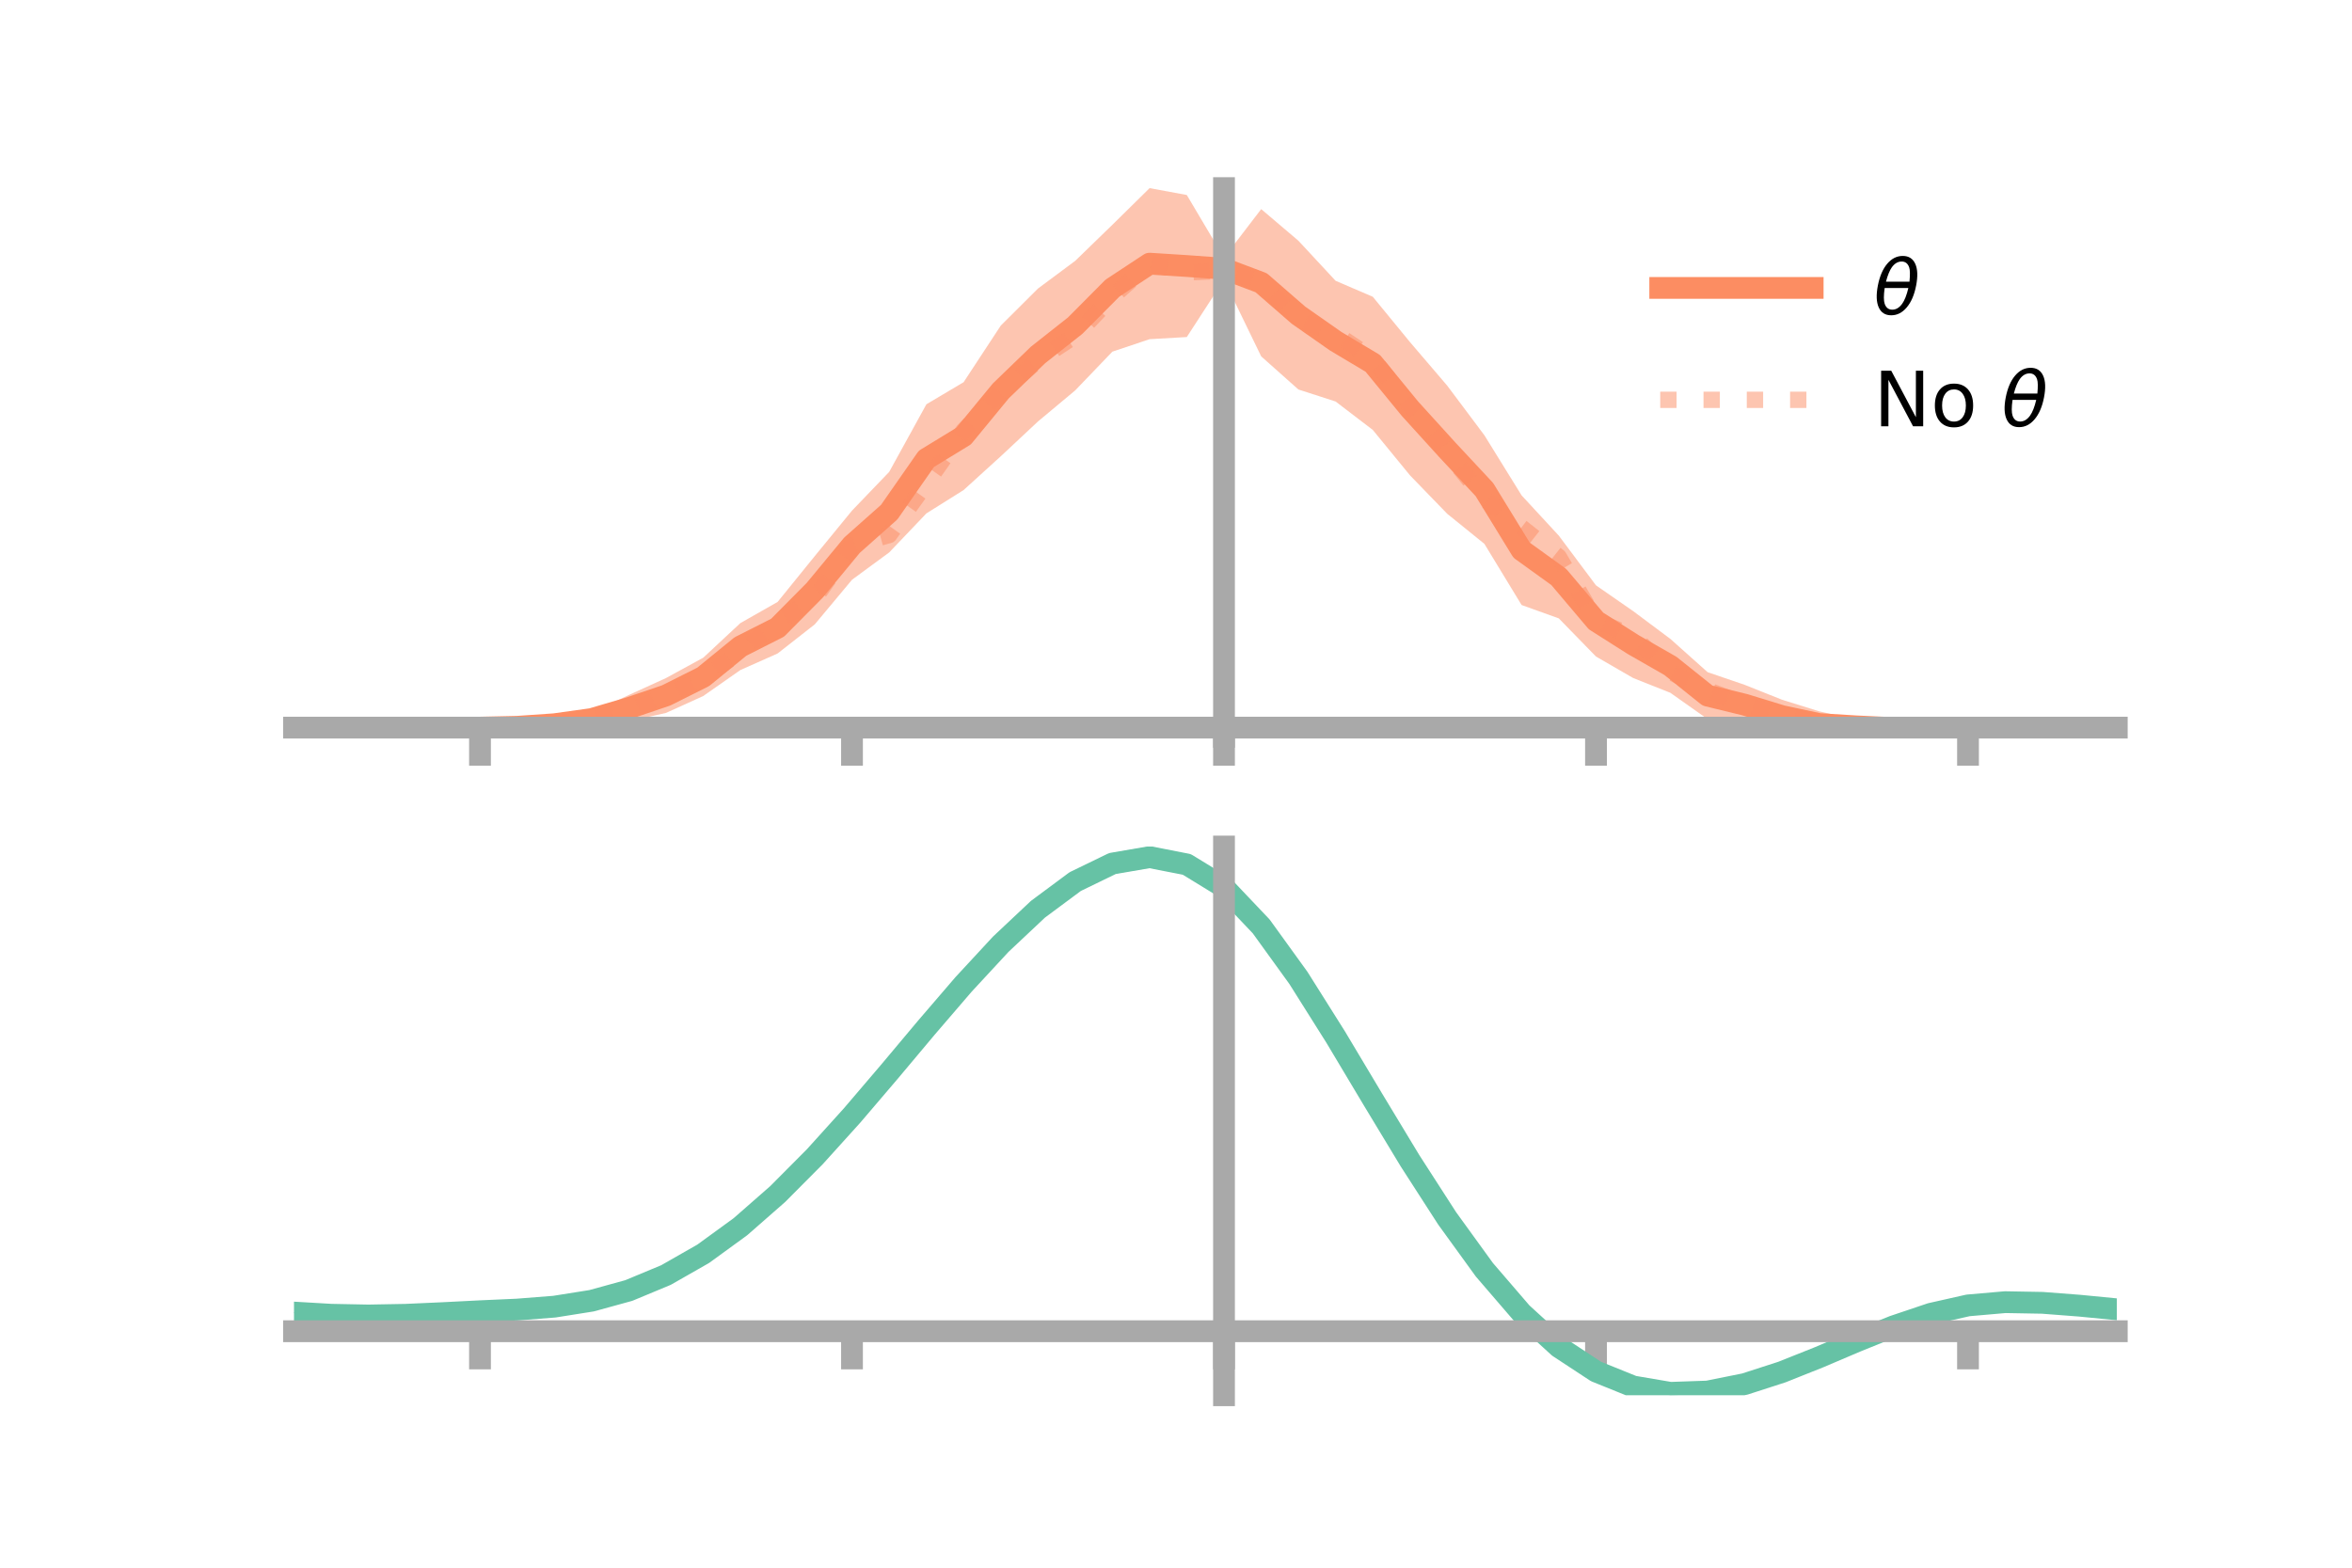 <?xml version="1.0" encoding="utf-8" standalone="no"?>
<!DOCTYPE svg PUBLIC "-//W3C//DTD SVG 1.1//EN"
  "http://www.w3.org/Graphics/SVG/1.1/DTD/svg11.dtd">
<!-- Created with matplotlib (https://matplotlib.org/) -->
<svg height="144pt" version="1.1" viewBox="0 0 216 144" width="216pt" xmlns="http://www.w3.org/2000/svg" xmlns:xlink="http://www.w3.org/1999/xlink">
 <defs>
  <style type="text/css">*{stroke-linecap:butt;stroke-linejoin:round;}</style>
 </defs>
 <g id="figure_1">
  <g id="patch_1">
   <path d="M 0 144 
L 216 144 
L 216 0 
L 0 0 
z
" style="fill:none;"/>
  </g>
  <g id="axes_1">
   <g id="patch_2">
    <path d="M 27 67.68 
L 194.4 67.68 
L 194.4 17.28 
L 27 17.28 
z
" style="fill:none;"/>
   </g>
   <g id="PolyCollection_1">
    <path clip-path="url(#pd2e45444e8)" d="M 27 66.835 
L 27 66.835 
L 30.416 66.835 
L 33.833 66.835 
L 37.249 66.835 
L 40.665 66.835 
L 44.082 66.835 
L 47.498 66.639 
L 50.914 66.169 
L 54.331 65.459 
L 57.747 63.84 
L 61.163 62.283 
L 64.58 60.415 
L 67.996 57.233 
L 71.412 55.292 
L 74.829 51.075 
L 78.245 46.903 
L 81.661 43.345 
L 85.078 37.135 
L 88.494 35.107 
L 91.91 29.905 
L 95.327 26.502 
L 98.743 23.961 
L 102.159 20.646 
L 105.576 17.28 
L 108.992 17.911 
L 112.408 23.674 
L 115.824 19.208 
L 119.241 22.112 
L 122.657 25.792 
L 126.073 27.26 
L 129.49 31.425 
L 132.906 35.421 
L 136.322 39.981 
L 139.739 45.503 
L 143.155 49.2 
L 146.571 53.768 
L 149.988 56.137 
L 153.404 58.689 
L 156.82 61.742 
L 160.237 62.91 
L 163.653 64.274 
L 167.069 65.339 
L 170.486 66.123 
L 173.902 66.523 
L 177.318 66.758 
L 180.735 66.835 
L 184.151 66.835 
L 187.567 66.835 
L 190.984 66.835 
L 194.4 66.835 
L 194.4 66.835 
L 194.4 66.835 
L 190.984 66.835 
L 187.567 66.835 
L 184.151 66.835 
L 180.735 66.835 
L 177.318 66.998 
L 173.902 67.234 
L 170.486 67.318 
L 167.069 67.68 
L 163.653 67.285 
L 160.237 66.552 
L 156.82 66.055 
L 153.404 63.639 
L 149.988 62.281 
L 146.571 60.307 
L 143.155 56.801 
L 139.739 55.574 
L 136.322 49.956 
L 132.906 47.192 
L 129.49 43.663 
L 126.073 39.492 
L 122.657 36.88 
L 119.241 35.777 
L 115.824 32.735 
L 112.408 25.692 
L 108.992 30.959 
L 105.576 31.156 
L 102.159 32.3 
L 98.743 35.86 
L 95.327 38.712 
L 91.91 41.909 
L 88.494 45.014 
L 85.078 47.157 
L 81.661 50.743 
L 78.245 53.254 
L 74.829 57.348 
L 71.412 60.026 
L 67.996 61.544 
L 64.58 63.935 
L 61.163 65.487 
L 57.747 66.245 
L 54.331 66.638 
L 50.914 66.88 
L 47.498 66.881 
L 44.082 66.835 
L 40.665 66.835 
L 37.249 66.835 
L 33.833 66.835 
L 30.416 66.835 
L 27 66.835 
z
" style="fill:#fc8d62;fill-opacity:0.5;"/>
   </g>
   <g id="matplotlib.axis_1">
    <g id="xtick_1">
     <g id="line2d_1">
      <defs>
       <path d="M 0 0 
L 0 3.5 
" id="mc339cb9dbc" style="stroke:#a9a9a9;stroke-width:2;"/>
      </defs>
      <g>
       <use style="fill:#a9a9a9;stroke:#a9a9a9;stroke-width:2;" x="44.082" xlink:href="#mc339cb9dbc" y="66.835"/>
      </g>
     </g>
    </g>
    <g id="xtick_2">
     <g id="line2d_2">
      <g>
       <use style="fill:#a9a9a9;stroke:#a9a9a9;stroke-width:2;" x="78.245" xlink:href="#mc339cb9dbc" y="66.835"/>
      </g>
     </g>
    </g>
    <g id="xtick_3">
     <g id="line2d_3">
      <g>
       <use style="fill:#a9a9a9;stroke:#a9a9a9;stroke-width:2;" x="112.408" xlink:href="#mc339cb9dbc" y="66.835"/>
      </g>
     </g>
    </g>
    <g id="xtick_4">
     <g id="line2d_4">
      <g>
       <use style="fill:#a9a9a9;stroke:#a9a9a9;stroke-width:2;" x="146.571" xlink:href="#mc339cb9dbc" y="66.835"/>
      </g>
     </g>
    </g>
    <g id="xtick_5">
     <g id="line2d_5">
      <g>
       <use style="fill:#a9a9a9;stroke:#a9a9a9;stroke-width:2;" x="180.735" xlink:href="#mc339cb9dbc" y="66.835"/>
      </g>
     </g>
    </g>
   </g>
   <g id="matplotlib.axis_2"/>
   <g id="line2d_6">
    <path clip-path="url(#pd2e45444e8)" d="M 27 66.835 
L 30.416 66.835 
L 33.833 66.835 
L 37.249 66.835 
L 40.665 66.835 
L 44.082 66.835 
L 47.498 66.76 
L 50.914 66.525 
L 54.331 66.048 
L 57.747 65.043 
L 61.163 63.885 
L 64.58 62.175 
L 67.996 59.388 
L 71.412 57.659 
L 74.829 54.212 
L 78.245 50.079 
L 81.661 47.044 
L 85.078 42.146 
L 88.494 40.06 
L 91.91 35.907 
L 95.327 32.607 
L 98.743 29.91 
L 102.159 26.473 
L 105.576 24.218 
L 108.992 24.435 
L 112.408 24.683 
L 115.824 25.971 
L 119.241 28.945 
L 122.657 31.336 
L 126.073 33.376 
L 129.49 37.544 
L 132.906 41.306 
L 136.322 44.969 
L 139.739 50.538 
L 143.155 53 
L 146.571 57.038 
L 149.988 59.209 
L 153.404 61.164 
L 156.82 63.898 
L 160.237 64.731 
L 163.653 65.78 
L 167.069 66.51 
L 170.486 66.721 
L 173.902 66.879 
L 177.318 66.878 
L 180.735 66.835 
L 184.151 66.835 
L 187.567 66.835 
L 190.984 66.835 
L 194.4 66.835 
" style="fill:none;stroke:#fc8d62;stroke-linecap:square;stroke-width:2;"/>
   </g>
   <g id="line2d_7">
    <path clip-path="url(#pd2e45444e8)" d="M 27 66.835 
L 30.416 66.835 
L 33.833 66.835 
L 37.249 66.835 
L 40.665 66.835 
L 44.082 66.835 
L 47.498 66.786 
L 50.914 66.52 
L 54.331 66.034 
L 57.747 65.296 
L 61.163 63.923 
L 64.58 62.275 
L 67.996 59.858 
L 71.412 57.1 
L 74.829 54.965 
L 78.245 50.102 
L 81.661 49.146 
L 85.078 44.387 
L 88.494 39.54 
L 91.91 36.062 
L 95.327 33.082 
L 98.743 30.839 
L 102.159 27.256 
L 105.576 24.218 
L 108.992 25.021 
L 112.408 24.877 
L 115.824 25.892 
L 119.241 29.349 
L 122.657 30.657 
L 126.073 32.935 
L 129.49 37.265 
L 132.906 41.555 
L 136.322 45.802 
L 139.739 48.451 
L 143.155 51.151 
L 146.571 57.003 
L 149.988 58.449 
L 153.404 61.723 
L 156.82 63.403 
L 160.237 64.679 
L 163.653 65.766 
L 167.069 66.264 
L 170.486 66.722 
L 173.902 66.885 
L 177.318 66.849 
L 180.735 66.835 
L 184.151 66.835 
L 187.567 66.835 
L 190.984 66.835 
L 194.4 66.835 
" style="fill:none;stroke:#fc8d62;stroke-dasharray:1.5,2.475;stroke-dashoffset:0;stroke-opacity:0.5;stroke-width:1.5;"/>
   </g>
   <g id="patch_3">
    <path d="M 112.408 67.68 
L 112.408 17.28 
" style="fill:none;stroke:#a9a9a9;stroke-linecap:square;stroke-linejoin:miter;stroke-width:2;"/>
   </g>
   <g id="patch_4">
    <path d="M 194.4 67.68 
L 194.4 17.28 
" style="fill:none;"/>
   </g>
   <g id="patch_5">
    <path d="M 27 66.835 
L 194.4 66.835 
" style="fill:none;stroke:#a9a9a9;stroke-linecap:square;stroke-linejoin:miter;stroke-width:2;"/>
   </g>
   <g id="patch_6">
    <path d="M 27 17.28 
L 194.4 17.28 
" style="fill:none;"/>
   </g>
   <g id="legend_1">
    <g id="line2d_8">
     <path d="M 152.47 26.449 
L 166.47 26.449 
" style="fill:none;stroke:#fc8d62;stroke-linecap:square;stroke-width:2;"/>
    </g>
    <g id="line2d_9"/>
    <g id="text_1">
     <!-- $\theta$ -->
     <g transform="translate(172.07 28.899)scale(0.07 -0.07)">
      <defs>
       <path d="M 45.516 34.672 
L 14.453 34.672 
Q 12.359 20.062 14.5 13.875 
Q 17.188 6.25 24.469 6.25 
Q 31.781 6.25 37.359 13.922 
Q 42.234 20.656 45.516 34.672 
z
M 47.016 42.969 
Q 48.344 56.844 46.625 61.719 
Q 43.953 69.438 36.766 69.438 
Q 29.297 69.438 23.828 61.812 
Q 19.531 55.672 16.156 42.969 
z
M 38.188 76.766 
Q 49.906 76.766 54.594 66.406 
Q 59.281 56.109 55.719 37.844 
Q 52.203 19.625 43.453 9.281 
Q 34.766 -1.125 23.047 -1.125 
Q 11.281 -1.125 6.641 9.281 
Q 2 19.625 5.516 37.844 
Q 9.078 56.109 17.719 66.406 
Q 26.422 76.766 38.188 76.766 
z
" id="DejaVuSans-Oblique-952"/>
      </defs>
      <use transform="translate(0 0.234)" xlink:href="#DejaVuSans-Oblique-952"/>
     </g>
    </g>
    <g id="line2d_10">
     <path d="M 152.47 36.724 
L 166.47 36.724 
" style="fill:none;stroke:#fc8d62;stroke-dasharray:1.5,2.475;stroke-dashoffset:0;stroke-opacity:0.5;stroke-width:1.5;"/>
    </g>
    <g id="line2d_11"/>
    <g id="text_2">
     <!-- No $\theta$ -->
     <g transform="translate(172.07 39.174)scale(0.07 -0.07)">
      <defs>
       <path d="M 9.812 72.906 
L 23.094 72.906 
L 55.422 11.922 
L 55.422 72.906 
L 64.984 72.906 
L 64.984 0 
L 51.703 0 
L 19.391 60.984 
L 19.391 0 
L 9.812 0 
z
" id="DejaVuSans-78"/>
       <path d="M 30.609 48.391 
Q 23.391 48.391 19.188 42.75 
Q 14.984 37.109 14.984 27.297 
Q 14.984 17.484 19.156 11.844 
Q 23.344 6.203 30.609 6.203 
Q 37.797 6.203 41.984 11.859 
Q 46.188 17.531 46.188 27.297 
Q 46.188 37.016 41.984 42.703 
Q 37.797 48.391 30.609 48.391 
z
M 30.609 56 
Q 42.328 56 49.016 48.375 
Q 55.719 40.766 55.719 27.297 
Q 55.719 13.875 49.016 6.219 
Q 42.328 -1.422 30.609 -1.422 
Q 18.844 -1.422 12.172 6.219 
Q 5.516 13.875 5.516 27.297 
Q 5.516 40.766 12.172 48.375 
Q 18.844 56 30.609 56 
z
" id="DejaVuSans-111"/>
       <path id="DejaVuSans-32"/>
      </defs>
      <use transform="translate(0 0.234)" xlink:href="#DejaVuSans-78"/>
      <use transform="translate(74.805 0.234)" xlink:href="#DejaVuSans-111"/>
      <use transform="translate(135.986 0.234)" xlink:href="#DejaVuSans-32"/>
      <use transform="translate(167.773 0.234)" xlink:href="#DejaVuSans-Oblique-952"/>
     </g>
    </g>
   </g>
  </g>
  <g id="axes_2">
   <g id="patch_7">
    <path d="M 27 128.16 
L 194.4 128.16 
L 194.4 77.76 
L 27 77.76 
z
" style="fill:none;"/>
   </g>
   <g id="PolyCollection_2">
    <path clip-path="url(#p5b15257c91)" d="M 27 120.607 
L 27 120.526 
L 30.416 120.735 
L 33.833 120.803 
L 37.249 120.735 
L 40.665 120.573 
L 44.082 120.391 
L 47.498 120.232 
L 50.914 119.959 
L 54.331 119.409 
L 57.747 118.458 
L 61.163 117.013 
L 64.58 115.024 
L 67.996 112.481 
L 71.412 109.415 
L 74.829 105.895 
L 78.245 102.02 
L 81.661 97.92 
L 85.078 93.75 
L 88.494 89.684 
L 91.91 85.911 
L 95.327 82.631 
L 98.743 80.046 
L 102.159 78.357 
L 105.576 77.76 
L 108.992 78.442 
L 112.408 80.569 
L 115.824 84.224 
L 119.241 89.024 
L 122.657 94.532 
L 126.073 100.338 
L 129.49 106.085 
L 132.906 111.472 
L 136.322 116.266 
L 139.739 120.299 
L 143.155 123.47 
L 146.571 125.74 
L 149.988 127.132 
L 153.404 127.718 
L 156.82 127.606 
L 160.237 126.932 
L 163.653 125.846 
L 167.069 124.509 
L 170.486 123.083 
L 173.902 121.726 
L 177.318 120.59 
L 180.735 119.825 
L 184.151 119.531 
L 187.567 119.596 
L 190.984 119.868 
L 194.4 120.213 
L 194.4 120.32 
L 194.4 120.32 
L 190.984 119.999 
L 187.567 119.745 
L 184.151 119.69 
L 180.735 119.99 
L 177.318 120.766 
L 173.902 121.933 
L 170.486 123.34 
L 167.069 124.821 
L 163.653 126.209 
L 160.237 127.335 
L 156.82 128.035 
L 153.404 128.16 
L 149.988 127.585 
L 146.571 126.215 
L 143.155 123.995 
L 139.739 120.913 
L 136.322 117.006 
L 132.906 112.369 
L 129.49 107.156 
L 126.073 101.592 
L 122.657 95.965 
L 119.241 90.623 
L 115.824 85.965 
L 112.408 82.419 
L 108.992 80.361 
L 105.576 79.705 
L 102.159 80.284 
L 98.743 81.913 
L 95.327 84.398 
L 91.91 87.544 
L 88.494 91.155 
L 85.078 95.039 
L 81.661 99.017 
L 78.245 102.922 
L 74.829 106.61 
L 71.412 109.961 
L 67.996 112.881 
L 64.58 115.311 
L 61.163 117.222 
L 57.747 118.622 
L 54.331 119.551 
L 50.914 120.087 
L 47.498 120.35 
L 44.082 120.497 
L 40.665 120.662 
L 37.249 120.805 
L 33.833 120.86 
L 30.416 120.796 
L 27 120.607 
z
" style="fill:#66c2a5;fill-opacity:0.5;"/>
   </g>
   <g id="matplotlib.axis_3">
    <g id="xtick_6">
     <g id="line2d_12">
      <g>
       <use style="fill:#a9a9a9;stroke:#a9a9a9;stroke-width:2;" x="44.082" xlink:href="#mc339cb9dbc" y="122.279"/>
      </g>
     </g>
    </g>
    <g id="xtick_7">
     <g id="line2d_13">
      <g>
       <use style="fill:#a9a9a9;stroke:#a9a9a9;stroke-width:2;" x="78.245" xlink:href="#mc339cb9dbc" y="122.279"/>
      </g>
     </g>
    </g>
    <g id="xtick_8">
     <g id="line2d_14">
      <g>
       <use style="fill:#a9a9a9;stroke:#a9a9a9;stroke-width:2;" x="112.408" xlink:href="#mc339cb9dbc" y="122.279"/>
      </g>
     </g>
    </g>
    <g id="xtick_9">
     <g id="line2d_15">
      <g>
       <use style="fill:#a9a9a9;stroke:#a9a9a9;stroke-width:2;" x="146.571" xlink:href="#mc339cb9dbc" y="122.279"/>
      </g>
     </g>
    </g>
    <g id="xtick_10">
     <g id="line2d_16">
      <g>
       <use style="fill:#a9a9a9;stroke:#a9a9a9;stroke-width:2;" x="180.735" xlink:href="#mc339cb9dbc" y="122.279"/>
      </g>
     </g>
    </g>
   </g>
   <g id="matplotlib.axis_4"/>
   <g id="line2d_17">
    <path clip-path="url(#p5b15257c91)" d="M 27 120.566 
L 30.416 120.766 
L 33.833 120.832 
L 37.249 120.77 
L 40.665 120.617 
L 44.082 120.444 
L 47.498 120.291 
L 50.914 120.023 
L 54.331 119.48 
L 57.747 118.54 
L 61.163 117.118 
L 64.58 115.167 
L 67.996 112.681 
L 71.412 109.688 
L 74.829 106.252 
L 78.245 102.471 
L 81.661 98.468 
L 85.078 94.394 
L 88.494 90.419 
L 91.91 86.728 
L 95.327 83.515 
L 98.743 80.979 
L 102.159 79.321 
L 105.576 78.733 
L 108.992 79.401 
L 112.408 81.494 
L 115.824 85.094 
L 119.241 89.824 
L 122.657 95.249 
L 126.073 100.965 
L 129.49 106.62 
L 132.906 111.92 
L 136.322 116.636 
L 139.739 120.606 
L 143.155 123.732 
L 146.571 125.977 
L 149.988 127.358 
L 153.404 127.939 
L 156.82 127.82 
L 160.237 127.133 
L 163.653 126.028 
L 167.069 124.665 
L 170.486 123.211 
L 173.902 121.829 
L 177.318 120.678 
L 180.735 119.908 
L 184.151 119.61 
L 187.567 119.671 
L 190.984 119.934 
L 194.4 120.266 
" style="fill:none;stroke:#66c2a5;stroke-linecap:square;stroke-width:2;"/>
   </g>
   <g id="patch_8">
    <path d="M 112.408 128.16 
L 112.408 77.76 
" style="fill:none;stroke:#a9a9a9;stroke-linecap:square;stroke-linejoin:miter;stroke-width:2;"/>
   </g>
   <g id="patch_9">
    <path d="M 194.4 128.16 
L 194.4 77.76 
" style="fill:none;"/>
   </g>
   <g id="patch_10">
    <path d="M 27 122.279 
L 194.4 122.279 
" style="fill:none;stroke:#a9a9a9;stroke-linecap:square;stroke-linejoin:miter;stroke-width:2;"/>
   </g>
   <g id="patch_11">
    <path d="M 27 77.76 
L 194.4 77.76 
" style="fill:none;"/>
   </g>
  </g>
 </g>
 <defs>
  <clipPath id="pd2e45444e8">
   <rect height="50.4" width="167.4" x="27" y="17.28"/>
  </clipPath>
  <clipPath id="p5b15257c91">
   <rect height="50.4" width="167.4" x="27" y="77.76"/>
  </clipPath>
 </defs>
</svg>
